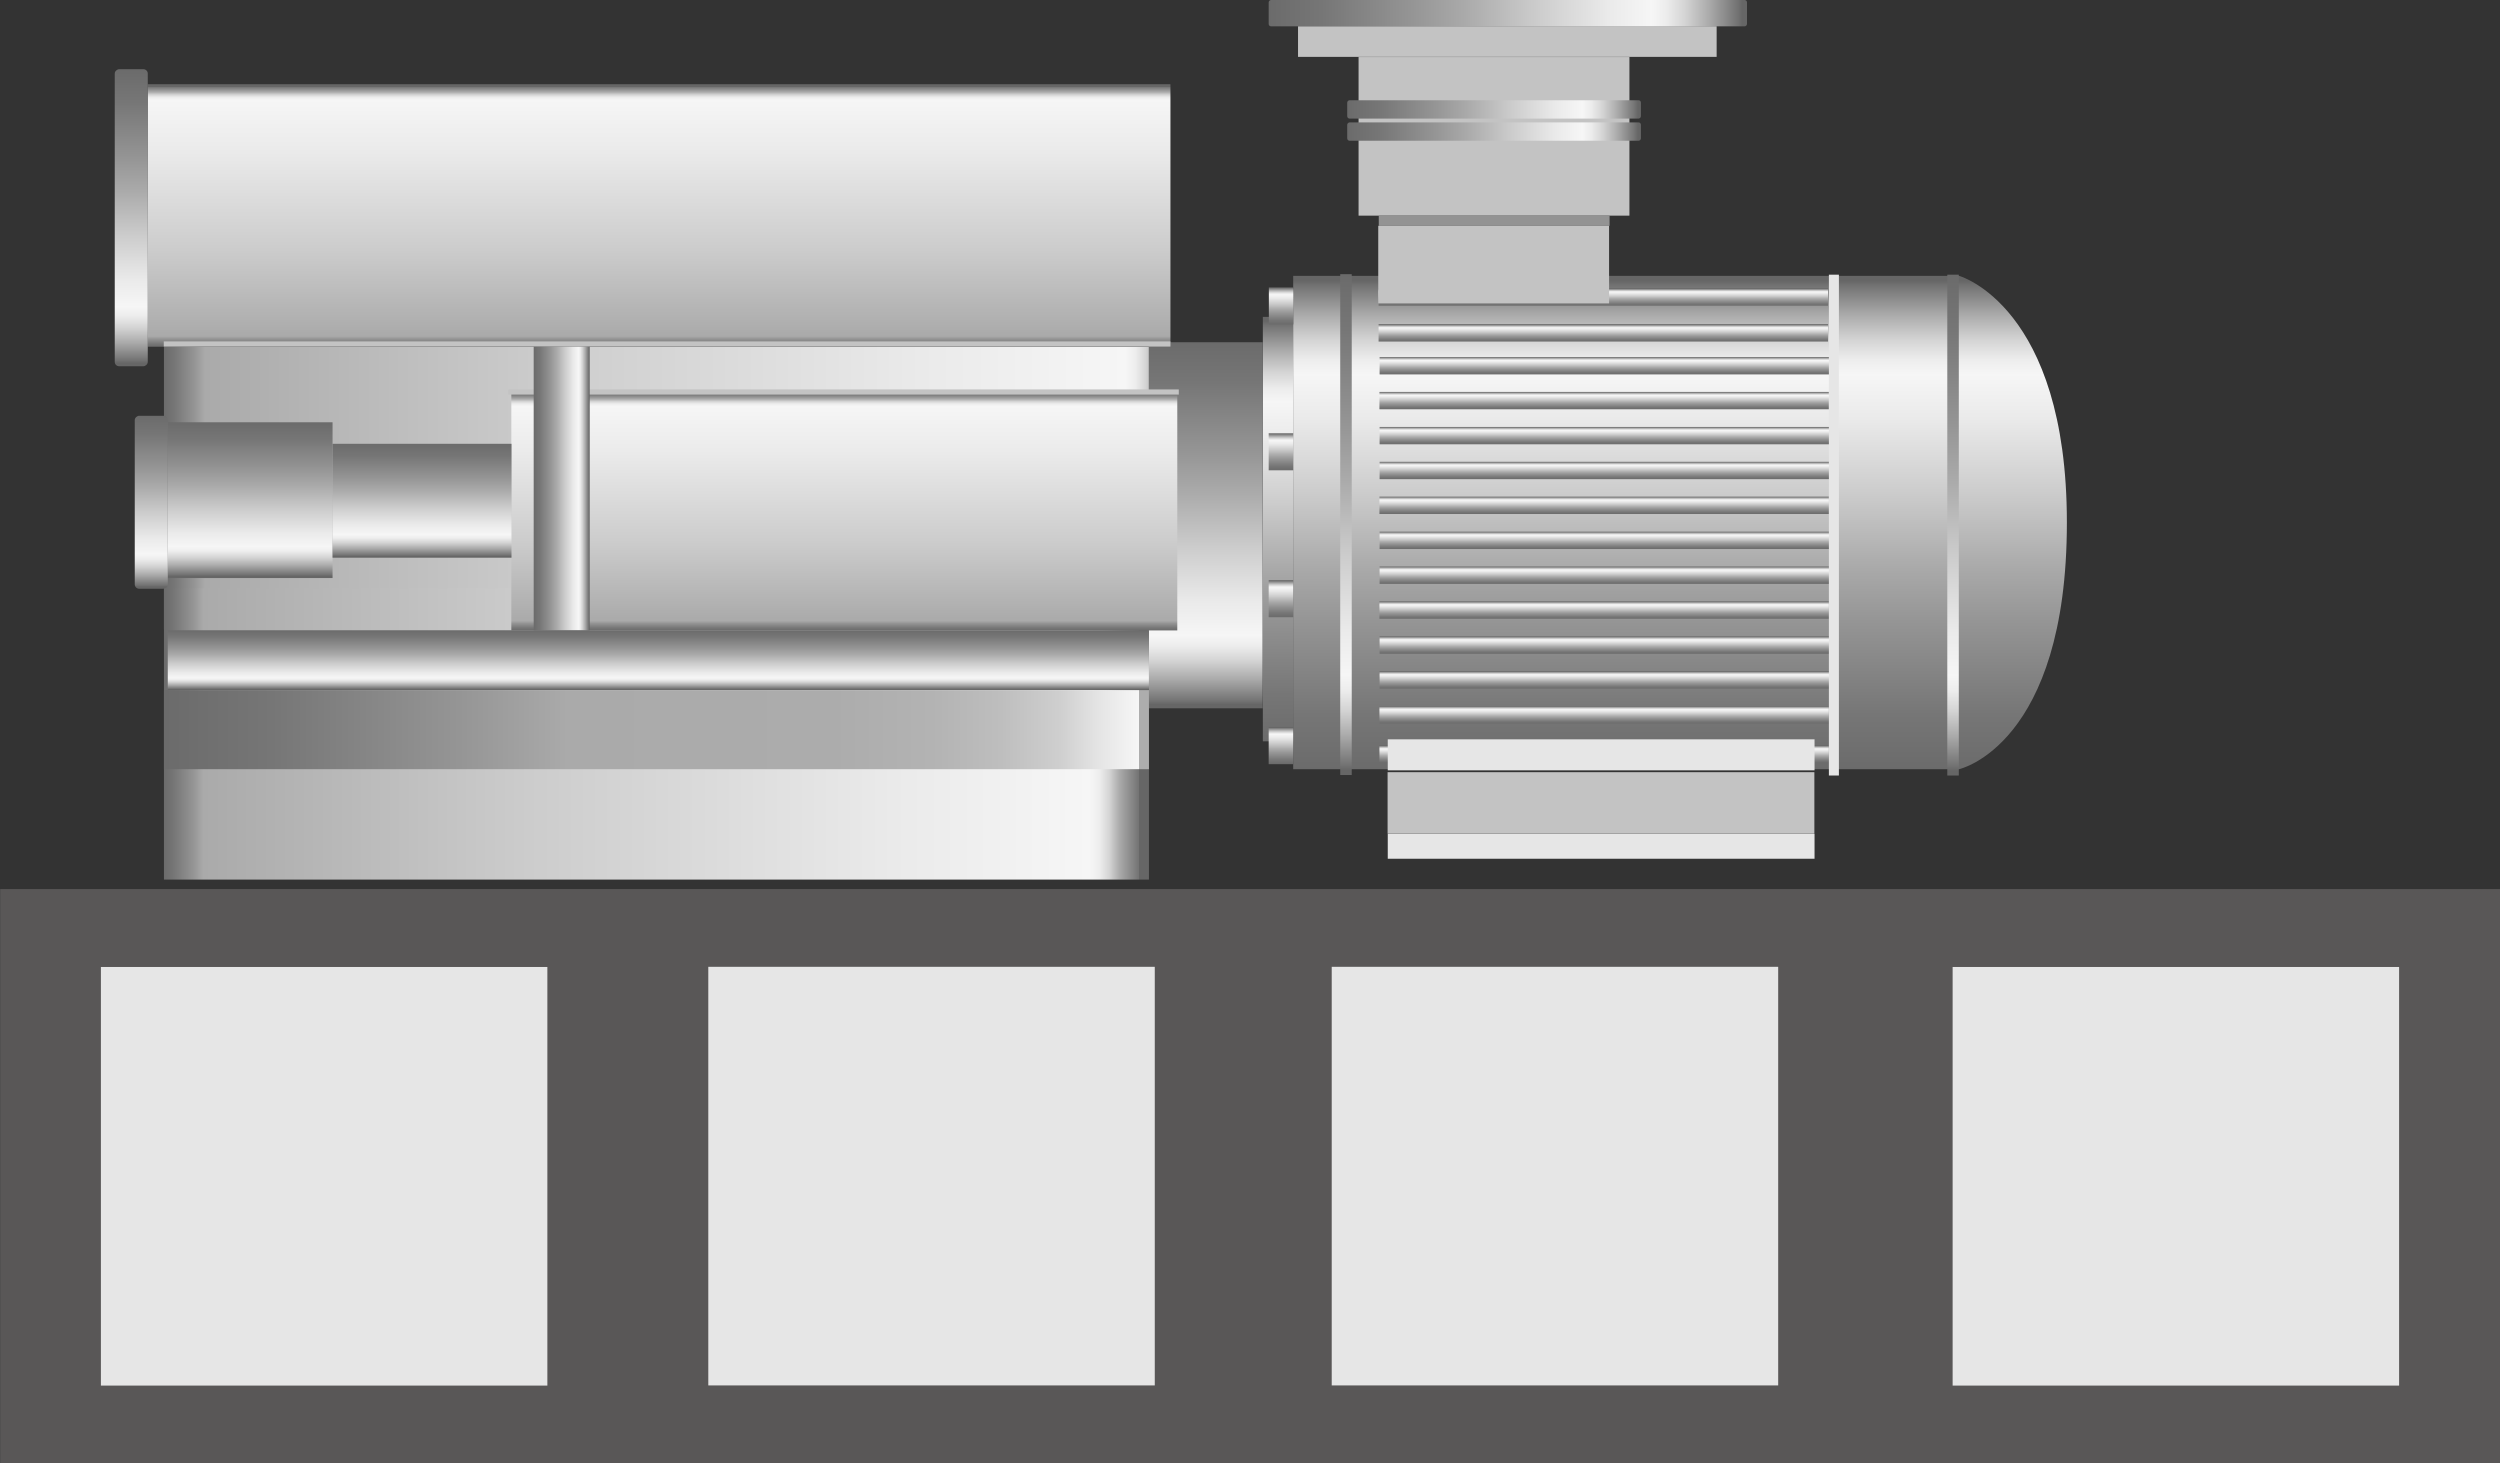 <svg xmlns="http://www.w3.org/2000/svg" xmlns:xlink="http://www.w3.org/1999/xlink" viewBox="0 0 149.9 87.74"><rect x="0" y="0" width="149.9" height="87.74" fill="#333333" stroke="none"/><defs><style>.cls-1{fill:url(#未命名的渐变_74);}.cls-2{fill:url(#未命名的渐变_74-2);}.cls-3{fill:url(#未命名的渐变_67);}.cls-4{fill:url(#未命名的渐变_74-3);}.cls-5{fill:url(#未命名的渐变_67-2);}.cls-6{fill:url(#未命名的渐变_67-3);}.cls-7{fill:url(#未命名的渐变_67-4);}.cls-8{fill:url(#未命名的渐变_67-5);}.cls-9{fill:url(#未命名的渐变_67-6);}.cls-10{fill:url(#未命名的渐变_67-7);}.cls-11{fill:url(#未命名的渐变_74-4);}.cls-12{fill:#595757;}.cls-13{fill:url(#未命名的渐变_85);}.cls-14{fill:#c3c3c3;}.cls-15{fill:#939393;}.cls-16{fill:url(#未命名的渐变_67-8);}.cls-17{fill:url(#未命名的渐变_67-9);}.cls-18{fill:url(#未命名的渐变_67-10);}.cls-19{fill:url(#未命名的渐变_67-11);}.cls-20{fill:url(#未命名的渐变_67-12);}.cls-21{fill:url(#未命名的渐变_67-13);}.cls-22{fill:url(#未命名的渐变_67-14);}.cls-23{fill:url(#未命名的渐变_67-15);}.cls-24{fill:url(#未命名的渐变_67-16);}.cls-25{fill:url(#未命名的渐变_67-17);}.cls-26{fill:url(#未命名的渐变_67-18);}.cls-27{fill:url(#未命名的渐变_67-19);}.cls-28{fill:url(#未命名的渐变_67-20);}.cls-29{fill:url(#未命名的渐变_67-21);}.cls-30{fill:#e6e6e6;}.cls-31{fill:url(#未命名的渐变_67-22);}.cls-32{fill:url(#未命名的渐变_67-23);}.cls-33{fill:url(#未命名的渐变_67-24);}.cls-34{fill:url(#未命名的渐变_67-25);}.cls-35{fill:url(#未命名的渐变_67-26);}.cls-36{fill:url(#未命名的渐变_67-27);}.cls-37{fill:url(#未命名的渐变_67-28);}.cls-38{fill:url(#未命名的渐变_67-29);}.cls-39{fill:url(#未命名的渐变_67-30);}.cls-40{fill:url(#未命名的渐变_67-31);}.cls-41{fill:url(#未命名的渐变_67-32);}</style><linearGradient id="未命名的渐变_74" x1="9.83" y1="29.27" x2="71.16" y2="29.27" gradientTransform="translate(11.23 69.76) rotate(-90)" gradientUnits="userSpaceOnUse"><stop offset="0" stop-color="#6b6b6b"/><stop offset="0.01" stop-color="#767676"/><stop offset="0.03" stop-color="#959595"/><stop offset="0.04" stop-color="#aaa"/><stop offset="0.37" stop-color="#ccc"/><stop offset="0.74" stop-color="#eaeaea"/><stop offset="0.94" stop-color="#f6f6f6"/><stop offset="0.95" stop-color="#ededed"/><stop offset="0.96" stop-color="#d4d4d4"/><stop offset="0.97" stop-color="#ababab"/><stop offset="0.99" stop-color="#737373"/><stop offset="0.99" stop-color="#666"/></linearGradient><linearGradient id="未命名的渐变_74-2" x1="9.83" y1="44.01" x2="68.89" y2="44.01" gradientTransform="translate(-4.65 83.37) rotate(-90)" xlink:href="#未命名的渐变_74"/><linearGradient id="未命名的渐变_67" x1="-360.07" y1="566.58" x2="-338.12" y2="566.58" gradientTransform="translate(421.4 -535.1)" gradientUnits="userSpaceOnUse"><stop offset="0" stop-color="#6b6b6b"/><stop offset="0.11" stop-color="#767676"/><stop offset="0.3" stop-color="#959595"/><stop offset="0.41" stop-color="#aaa"/><stop offset="0.56" stop-color="#ccc"/><stop offset="0.71" stop-color="#eaeaea"/><stop offset="0.8" stop-color="#f6f6f6"/><stop offset="0.83" stop-color="#ededed"/><stop offset="0.87" stop-color="#d4d4d4"/><stop offset="0.92" stop-color="#ababab"/><stop offset="0.98" stop-color="#737373"/><stop offset="0.99" stop-color="#666"/></linearGradient><linearGradient id="未命名的渐变_74-3" x1="50.63" y1="37.8" x2="50.63" y2="23.5" gradientTransform="translate(19.98 81.28) rotate(-90)" xlink:href="#未命名的渐变_74"/><linearGradient id="未命名的渐变_67-2" x1="76.63" y1="44.45" x2="76.63" y2="19" gradientTransform="translate(44.9 108.36) rotate(-90)" xlink:href="#未命名的渐变_67"/><linearGradient id="未命名的渐变_67-3" x1="100.74" y1="46.12" x2="100.74" y2="16.54" gradientTransform="matrix(1, 0, 0, 1, 0, 0)" xlink:href="#未命名的渐变_67"/><linearGradient id="未命名的渐变_67-4" x1="76.81" y1="19.45" x2="76.81" y2="17.23" gradientTransform="translate(58.47 95.15) rotate(-90)" xlink:href="#未命名的渐变_67"/><linearGradient id="未命名的渐变_67-5" x1="76.81" y1="28.19" x2="76.81" y2="25.98" gradientTransform="translate(49.72 103.89) rotate(-90)" xlink:href="#未命名的渐变_67"/><linearGradient id="未命名的渐变_67-6" x1="76.81" y1="37" x2="76.81" y2="34.79" gradientTransform="translate(40.91 112.7) rotate(-90)" xlink:href="#未命名的渐变_67"/><linearGradient id="未命名的渐变_67-7" x1="76.81" y1="45.81" x2="76.81" y2="43.6" gradientTransform="translate(32.1 121.51) rotate(-90)" xlink:href="#未命名的渐变_67"/><linearGradient id="未命名的渐变_74-4" x1="39.52" y1="20.79" x2="39.52" y2="5.05" gradientTransform="translate(26.6 52.44) rotate(-90)" xlink:href="#未命名的渐变_74"/><linearGradient id="未命名的渐变_85" x1="9.83" y1="43.75" x2="68.89" y2="43.75" gradientTransform="translate(-4.39 83.11) rotate(-90)" gradientUnits="userSpaceOnUse"><stop offset="0" stop-color="#6b6b6b"/><stop offset="0.11" stop-color="#767676"/><stop offset="0.3" stop-color="#959595"/><stop offset="0.41" stop-color="#aaa"/><stop offset="0.68" stop-color="#acacac"/><stop offset="0.78" stop-color="#b3b3b3"/><stop offset="0.85" stop-color="#bebebe"/><stop offset="0.91" stop-color="#cfcfcf"/><stop offset="0.95" stop-color="#e5e5e5"/><stop offset="0.99" stop-color="#f6f6f6"/><stop offset="0.99" stop-color="#ededed"/><stop offset="0.99" stop-color="#d4d4d4"/><stop offset="0.99" stop-color="#adadad"/></linearGradient><linearGradient id="未命名的渐变_67-8" x1="96.19" y1="22.45" x2="96.19" y2="21.41" gradientTransform="translate(74.26 118.12) rotate(-90)" xlink:href="#未命名的渐变_67"/><linearGradient id="未命名的渐变_67-9" x1="96.19" y1="24.54" x2="96.19" y2="23.5" gradientTransform="translate(72.17 120.21) rotate(-90)" xlink:href="#未命名的渐变_67"/><linearGradient id="未命名的渐变_67-10" x1="96.19" y1="26.64" x2="96.19" y2="25.6" gradientTransform="translate(70.07 122.31) rotate(-90)" xlink:href="#未命名的渐变_67"/><linearGradient id="未命名的渐变_67-11" x1="96.19" y1="28.73" x2="96.19" y2="27.69" gradientTransform="translate(67.98 124.4) rotate(-90)" xlink:href="#未命名的渐变_67"/><linearGradient id="未命名的渐变_67-12" x1="96.19" y1="30.82" x2="96.19" y2="29.78" gradientTransform="translate(65.89 126.49) rotate(-90)" xlink:href="#未命名的渐变_67"/><linearGradient id="未命名的渐变_67-13" x1="96.19" y1="32.92" x2="96.19" y2="31.88" gradientTransform="translate(63.79 128.59) rotate(-90)" xlink:href="#未命名的渐变_67"/><linearGradient id="未命名的渐变_67-14" x1="96.19" y1="35.01" x2="96.19" y2="33.97" gradientTransform="translate(61.7 130.68) rotate(-90)" xlink:href="#未命名的渐变_67"/><linearGradient id="未命名的渐变_67-15" x1="96.19" y1="37.1" x2="96.19" y2="36.06" gradientTransform="translate(59.61 132.77) rotate(-90)" xlink:href="#未命名的渐变_67"/><linearGradient id="未命名的渐变_67-16" x1="96.19" y1="39.2" x2="96.19" y2="38.16" gradientTransform="translate(57.51 134.87) rotate(-90)" xlink:href="#未命名的渐变_67"/><linearGradient id="未命名的渐变_67-17" x1="96.19" y1="41.29" x2="96.19" y2="40.25" gradientTransform="translate(55.42 136.96) rotate(-90)" xlink:href="#未命名的渐变_67"/><linearGradient id="未命名的渐变_67-18" x1="96.19" y1="43.38" x2="96.19" y2="42.34" gradientTransform="translate(53.33 139.05) rotate(-90)" xlink:href="#未命名的渐变_67"/><linearGradient id="未命名的渐变_67-19" x1="96.19" y1="45.74" x2="96.19" y2="44.7" gradientTransform="translate(50.97 141.41) rotate(-90)" xlink:href="#未命名的渐变_67"/><linearGradient id="未命名的渐变_67-20" x1="96.13" y1="18.34" x2="96.13" y2="17.3" gradientTransform="translate(78.32 113.95) rotate(-90)" xlink:href="#未命名的渐变_67"/><linearGradient id="未命名的渐变_67-21" x1="96.13" y1="20.49" x2="96.13" y2="19.45" gradientTransform="translate(76.17 116.1) rotate(-90)" xlink:href="#未命名的渐变_67"/><linearGradient id="未命名的渐变_67-22" x1="32" y1="29.29" x2="35.36" y2="29.29" gradientTransform="matrix(1, 0, 0, 1, 0, 0)" xlink:href="#未命名的渐变_67"/><linearGradient id="未命名的渐变_67-23" x1="-342.79" y1="599.41" x2="-339.21" y2="599.41" gradientTransform="translate(380.47 -559.83)" xlink:href="#未命名的渐变_67"/><linearGradient id="未命名的渐变_67-24" x1="-355.26" y1="623.89" x2="-345.93" y2="623.89" gradientTransform="translate(365.59 -593.9)" xlink:href="#未命名的渐变_67"/><linearGradient id="未命名的渐变_67-25" x1="-355.66" y1="629.82" x2="-345.29" y2="629.82" gradientTransform="translate(359.54 -599.71)" xlink:href="#未命名的渐变_67"/><linearGradient id="未命名的渐变_67-26" x1="-376.44" y1="631.02" x2="-358.63" y2="631.02" gradientTransform="translate(375.4 -617.97)" xlink:href="#未命名的渐变_67"/><linearGradient id="未命名的渐变_67-27" x1="-353.97" y1="613.58" x2="-347.15" y2="613.58" gradientTransform="translate(375.86 -583.56)" xlink:href="#未命名的渐变_67"/><linearGradient id="未命名的渐变_67-28" x1="-372.69" y1="558.11" x2="-372.69" y2="540.5" gradientTransform="translate(462.27 -541.4)" xlink:href="#未命名的渐变_67"/><linearGradient id="未命名的渐变_67-29" x1="191.07" y1="987.81" x2="191.07" y2="957.79" gradientTransform="translate(-110.37 -941.35)" xlink:href="#未命名的渐变_67"/><linearGradient id="未命名的渐变_67-30" x1="154.67" y1="987.78" x2="154.67" y2="957.75" gradientTransform="translate(-37.57 -941.28)" xlink:href="#未命名的渐变_67"/><linearGradient id="未命名的渐变_67-31" x1="-374.02" y1="558.11" x2="-374.02" y2="540.5" gradientTransform="translate(463.6 -542.73)" xlink:href="#未命名的渐变_67"/><linearGradient id="未命名的渐变_67-32" x1="-379.8" y1="562.81" x2="-379.8" y2="534.13" gradientTransform="translate(470.21 -547.69)" xlink:href="#未命名的渐变_67"/></defs><title>Diesel backed UPS system（柴油备用系统）</title><g id="图层_2" data-name="图层 2"><g id="图层_59" data-name="图层 59"><g id="Diesel_backed_UPS_system_柴油备用系统_" data-name="Diesel backed UPS system（柴油备用系统）"><rect class="cls-1" x="32.02" y="-1.4" width="16.95" height="61.33" transform="translate(69.76 -11.23) rotate(90)"/><rect class="cls-2" x="30.62" y="14.48" width="17.47" height="59.06" transform="translate(83.37 4.65) rotate(90)"/><rect class="cls-3" x="61.33" y="28.08" width="21.95" height="6.83" transform="translate(103.79 -40.81) rotate(90)"/><rect class="cls-4" x="43.48" y="10.69" width="14.3" height="39.93" transform="translate(81.28 -19.98) rotate(90)"/><rect class="cls-5" x="63.9" y="30.81" width="25.45" height="1.83" transform="translate(108.36 -44.9) rotate(90)"/><path class="cls-6" d="M77.54,46.12V16.54h39.93s6.46,1.8,6.46,14.79c0,13.37-6.46,14.79-6.46,14.79Z"/><rect class="cls-7" x="75.7" y="17.6" width="2.22" height="1.47" transform="translate(95.15 -58.47) rotate(90)"/><rect class="cls-8" x="75.7" y="26.35" width="2.22" height="1.47" transform="translate(103.89 -49.72) rotate(90)"/><rect class="cls-9" x="75.7" y="35.16" width="2.22" height="1.47" transform="translate(112.7 -40.91) rotate(90)"/><rect class="cls-10" x="75.7" y="43.97" width="2.22" height="1.47" transform="translate(121.51 -32.1) rotate(90)"/><rect class="cls-11" x="31.65" y="-17.74" width="15.74" height="61.33" transform="translate(52.44 -26.6) rotate(90)"/><rect class="cls-12" x="57.74" y="-4.43" width="34.42" height="149.9" transform="translate(145.48 -4.43) rotate(90)"/><rect class="cls-13" x="36.99" y="14.22" width="4.74" height="59.06" transform="translate(83.11 4.39) rotate(90)"/><rect class="cls-14" x="89.46" y="-10.05" width="1.84" height="25.1" transform="translate(92.88 -87.89) rotate(90)"/><rect class="cls-14" x="94.15" y="35.36" width="3.69" height="25.59" transform="translate(144.15 -47.85) rotate(90)"/><rect class="cls-14" x="84.83" y="0.05" width="9.51" height="16.24" transform="translate(97.75 -81.41) rotate(90)"/><rect class="cls-15" x="89.26" y="6.29" width="0.64" height="13.84" transform="translate(102.8 -76.36) rotate(90)"/><rect class="cls-16" x="95.67" y="8.45" width="1.04" height="26.95" transform="translate(118.12 -74.26) rotate(90)"/><rect class="cls-17" x="95.67" y="10.55" width="1.04" height="26.95" transform="translate(120.21 -72.17) rotate(90)"/><rect class="cls-18" x="95.67" y="12.64" width="1.04" height="26.95" transform="translate(122.31 -70.07) rotate(90)"/><rect class="cls-19" x="95.67" y="14.73" width="1.04" height="26.95" transform="translate(124.4 -67.98) rotate(90)"/><rect class="cls-20" x="95.67" y="16.83" width="1.04" height="26.95" transform="translate(126.49 -65.89) rotate(90)"/><rect class="cls-21" x="95.67" y="18.92" width="1.04" height="26.95" transform="translate(128.59 -63.79) rotate(90)"/><rect class="cls-22" x="95.67" y="21.01" width="1.04" height="26.95" transform="translate(130.68 -61.7) rotate(90)"/><rect class="cls-23" x="95.67" y="23.11" width="1.04" height="26.95" transform="translate(132.77 -59.61) rotate(90)"/><rect class="cls-24" x="95.67" y="25.2" width="1.04" height="26.95" transform="translate(134.87 -57.51) rotate(90)"/><rect class="cls-25" x="95.67" y="27.29" width="1.04" height="26.95" transform="translate(136.96 -55.42) rotate(90)"/><rect class="cls-26" x="95.67" y="29.39" width="1.04" height="26.95" transform="translate(139.05 -53.33) rotate(90)"/><rect class="cls-27" x="95.67" y="31.75" width="1.04" height="26.95" transform="translate(141.41 -50.97) rotate(90)"/><rect class="cls-28" x="95.61" y="4.34" width="1.04" height="26.95" transform="translate(113.95 -78.32) rotate(90)"/><rect class="cls-29" x="95.61" y="6.49" width="1.04" height="26.95" transform="translate(116.1 -76.17) rotate(90)"/><rect class="cls-30" x="95.26" y="37.95" width="1.49" height="25.59" transform="translate(146.75 -45.26) rotate(90)"/><rect class="cls-30" x="95.07" y="32.47" width="1.86" height="25.59" transform="translate(141.27 -50.74) rotate(90)"/><rect class="cls-14" x="39.85" y="-9.54" width="0.31" height="60.36" transform="translate(60.64 -19.38) rotate(90)"/><rect class="cls-14" x="50.42" y="3.4" width="0.31" height="40.21" transform="translate(74.08 -27.07) rotate(90)"/><rect class="cls-31" x="32" y="20.79" width="3.36" height="17.01"/><rect class="cls-32" x="37.68" y="10.17" width="3.58" height="58.83" transform="translate(79.06 0.11) rotate(90)"/><rect class="cls-33" x="10.33" y="25.05" width="9.34" height="9.88" transform="translate(44.99 14.99) rotate(90)"/><rect class="cls-34" x="3.88" y="29.12" width="10.37" height="1.98" rx="0.26" transform="translate(39.18 21.05) rotate(90)"/><rect class="cls-35" x="-1.04" y="12.06" width="17.81" height="1.98" rx="0.26" transform="translate(20.92 5.19) rotate(90)"/><rect class="cls-36" x="21.89" y="24.66" width="6.83" height="10.73" transform="translate(55.33 4.72) rotate(90)"/><rect class="cls-37" x="89.03" y="-0.91" width="1.1" height="17.61" rx="0.14" transform="translate(97.48 -81.69) rotate(90)"/><rect class="cls-38" x="80.36" y="16.44" width="0.69" height="30.03" transform="translate(161.41 62.91) rotate(-180)"/><rect class="cls-30" x="109.67" y="16.48" width="0.6" height="30.03" transform="translate(219.93 62.98) rotate(-180)"/><rect class="cls-39" x="116.76" y="16.48" width="0.69" height="30.03" transform="translate(234.21 62.98) rotate(-180)"/><rect class="cls-40" x="89.03" y="-2.24" width="1.1" height="17.61" rx="0.14" transform="translate(96.15 -83.02) rotate(90)"/><rect class="cls-41" x="89.62" y="-13.55" width="1.58" height="28.68" rx="0.14" transform="translate(91.2 -89.62) rotate(90)"/><rect class="cls-14" x="87.24" y="8.94" width="4.65" height="13.84" transform="translate(105.42 -73.7) rotate(90)"/><rect class="cls-30" x="6.89" y="57.14" width="25.1" height="26.77" transform="translate(89.96 51.09) rotate(90)"/><rect class="cls-30" x="43.3" y="57.14" width="25.1" height="26.77" transform="translate(126.38 14.67) rotate(90)"/><rect class="cls-30" x="80.69" y="57.14" width="25.1" height="26.77" transform="translate(163.76 -22.72) rotate(90)"/><rect class="cls-30" x="117.92" y="57.14" width="25.1" height="26.77" transform="translate(200.99 -59.94) rotate(90)"/></g></g></g></svg>